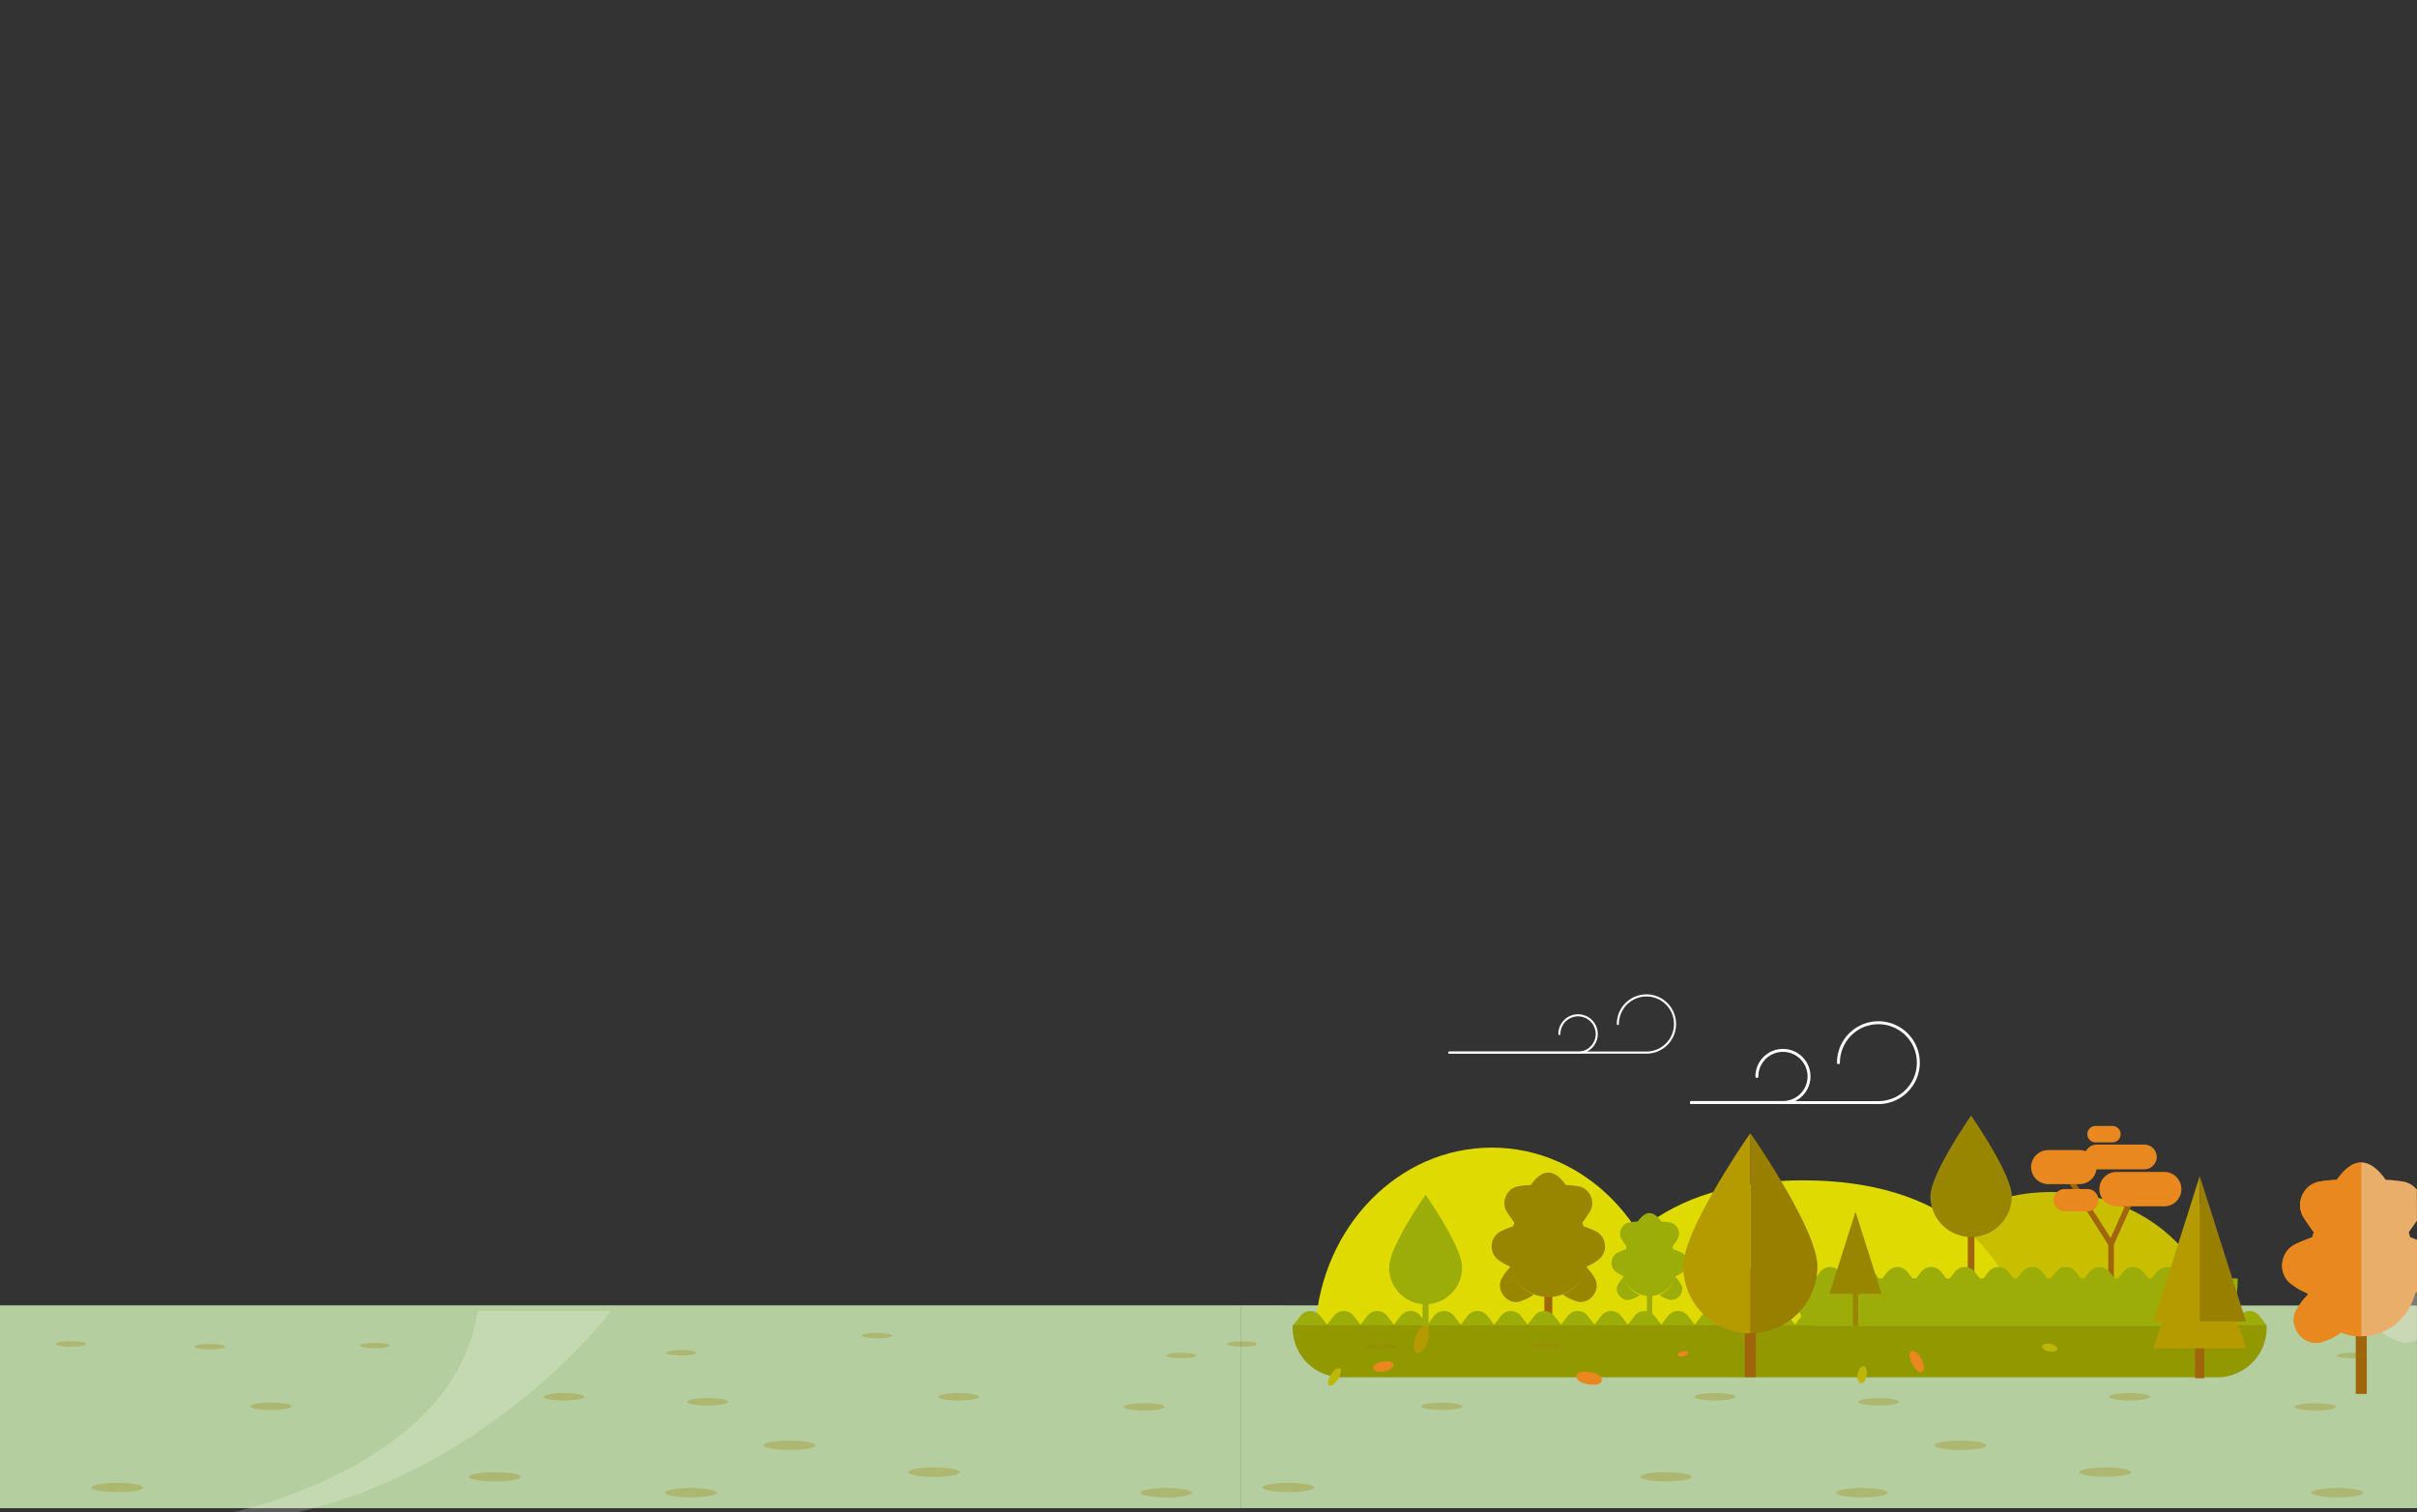 <svg id="Layer_1" data-name="Layer 1" xmlns="http://www.w3.org/2000/svg" xmlns:xlink="http://www.w3.org/1999/xlink" viewBox="0 0 1437.63 899.4"><rect x="0" y="0" width="1437.63" height="899.4" fill="#333333" stroke="none"/><defs><style>.cls-1,.cls-15,.cls-16{fill:none;}.cls-2{fill:#b5ce9f;}.cls-3{fill:#e0da03;}.cls-4{fill:#c9bf00;}.cls-5{fill:#a0650b;}.cls-6{fill:#e8881f;}.cls-7{fill:#929900;}.cls-8{fill:#998600;}.cls-9{fill:#9cad09;}.cls-10{clip-path:url(#clip-path);}.cls-11{fill:#e8e6d9;opacity:0.4;}.cls-12{fill:#997f00;}.cls-13{fill:#b59b00;}.cls-14{fill:#bcb708;}.cls-15,.cls-16{stroke:#fff;stroke-linecap:round;stroke-miterlimit:10;}.cls-15{stroke-width:1.25px;}.cls-16{stroke-width:1.75px;}.cls-17{fill:#fff;opacity:0.2;}.cls-18{opacity:0.3;}</style><clipPath id="clip-path" transform="translate(0 -2.9)"><path class="cls-1" d="M1437.72,740.43l-.53-.21c-1.29-.52-2.58-1-3.64-1.41q-.4-1.49-.84-3l2.26-3.12c1-1.38,1.93-2.79,2.63-3.83q-.08-8.79-.1-17.58a5.69,5.69,0,0,1,.05-.75,13.47,13.47,0,0,0-8.35-4.82s-.8-.14-2-.3-2.86-.35-4.45-.49c-1.32-.1-2.61-.16-3.69-.19-4.39-6.28-9.33-10.37-14.55-10.37h0V797.74h0a32.33,32.33,0,0,0,19.42-6.49,30.6,30.6,0,0,1-3,2.06,24.47,24.47,0,0,1-3.11,1.65l-.89.44-.33.12s.62.49,1.57,1.08,2.3,1.42,3.75,2.17a41.49,41.49,0,0,0,4.08,1.74c1.17.43,2,.69,2,.69a11.58,11.58,0,0,0,3.61.48,10.5,10.5,0,0,0,3.65-.65,14.29,14.29,0,0,0,3.22-1.59C1438.36,791.35,1437.85,750.77,1437.72,740.43Z"/></clipPath></defs><title>floor-automne</title><polygon class="cls-2" points="1437.6 897.1 738.3 897.1 738.3 776.45 1437.6 776.56 1437.6 897.1"/><rect class="cls-2" y="776.45" width="738.3" height="120.65"/><path class="cls-3" d="M992.19,791.87c-3.93-59.44-49.38-106.34-104.87-106.34S786.39,732.43,782.46,791.87" transform="translate(0 -2.9)"/><path class="cls-4" d="M1220.08,711.94c-51.88,0-94.37,35.09-98,79.57h196.1C1314.45,747,1272,711.94,1220.08,711.94Z" transform="translate(0 -2.9)"/><path class="cls-3" d="M1072.51,705c-83.68,0-126,42.62-132,96.65h263.94C1198.55,747.57,1156.19,705,1072.51,705Z" transform="translate(0 -2.9)"/><polygon class="cls-5" points="1255.92 743.48 1269.69 712.79 1266.63 711.42 1255.41 736.43 1230.96 697.99 1228.14 699.79 1255.92 743.48"/><rect class="cls-5" x="1253.99" y="739.96" width="3.35" height="24.74"/><path class="cls-6" d="M1258.92,720.46h28.36a10.24,10.24,0,0,0,10.21-10.21h0A10.24,10.24,0,0,0,1287.28,700h-28.36a10.24,10.24,0,0,0-10.21,10.21h0A10.24,10.24,0,0,0,1258.92,720.46Z" transform="translate(0 -2.9)"/><path class="cls-6" d="M1218.24,707.25h18.7a10.17,10.17,0,0,0,10.14-10.14h0A10.17,10.17,0,0,0,1236.94,687h-18.7a10.17,10.17,0,0,0-10.14,10.14h0A10.17,10.17,0,0,0,1218.24,707.25Z" transform="translate(0 -2.9)"/><path class="cls-6" d="M1247.14,698.45h28.33a7.39,7.39,0,0,0,7.36-7.36h0a7.39,7.39,0,0,0-7.36-7.36h-28.33a7.39,7.39,0,0,0-7.36,7.36h0A7.39,7.39,0,0,0,1247.14,698.45Z" transform="translate(0 -2.9)"/><path class="cls-6" d="M1246.45,682.43h10a4.91,4.91,0,0,0,4.9-4.9h0a4.91,4.91,0,0,0-4.9-4.9h-10a4.91,4.91,0,0,0-4.9,4.9h0A4.91,4.91,0,0,0,1246.45,682.43Z" transform="translate(0 -2.9)"/><path class="cls-6" d="M1228.14,723.4h13.44a6.64,6.64,0,0,0,6.62-6.62h0a6.64,6.64,0,0,0-6.62-6.62h-13.44a6.64,6.64,0,0,0-6.62,6.62h0A6.64,6.64,0,0,0,1228.14,723.4Z" transform="translate(0 -2.9)"/><path class="cls-7" d="M768.92,790.83c0,.61-.06,1.23-.06,1.85h0a29.41,29.41,0,0,0,29.32,29.49h520.7a29.41,29.41,0,0,0,29.32-29.49h0c0-.62,0-1.24-.06-1.85Z" transform="translate(0 -2.9)"/><rect class="cls-5" x="1170.42" y="722.54" width="3.96" height="39.03"/><path class="cls-8" d="M1196.61,714.5a24.2,24.2,0,1,1-48.4,0c0-13.37,24.2-48,24.2-48S1196.61,701.13,1196.61,714.5Z" transform="translate(0 -2.9)"/><path class="cls-5" d="M919.24,786.54l.79-.09.45-.1a5.33,5.33,0,0,1,2.82.1V752.9H918.6v33.74Z" transform="translate(0 -2.9)"/><path class="cls-8" d="M897.17,749.95c0,13.55,10.64,24.53,23.78,24.53s23.78-11,23.78-24.53-10.64-49.59-23.78-49.59S897.17,736.4,897.17,749.95Z" transform="translate(0 -2.9)"/><path class="cls-8" d="M948.82,763.63s-.06-.13-.2-.36l-.55-.94c-.46-.77-1.1-1.74-1.76-2.64a33.1,33.1,0,0,0-3-3.31l-.24.93-.27,1.07c-.1.41-.31.85-.48,1.34a22.79,22.79,0,0,1-3.8,6.63,22.5,22.5,0,0,1-5.82,5,17.55,17.55,0,0,1-2.23,1.19l-.64.31-.24.08s.44.35,1.13.78,1.65,1,2.69,1.55a29.73,29.73,0,0,0,2.93,1.25c.84.31,1.42.5,1.42.5a8.3,8.3,0,0,0,2.59.34,7.53,7.53,0,0,0,2.61-.46,9.89,9.89,0,0,0,2.44-1.22,13.76,13.76,0,0,0,2-1.87,13,13,0,0,0,1.46-2.36,9,9,0,0,0,.76-2.62,10.54,10.54,0,0,0,.12-1.32,9.53,9.53,0,0,0-.14-1.33A8.79,8.79,0,0,0,948.82,763.63Z" transform="translate(0 -2.9)"/><path class="cls-8" d="M948.74,735.07s-2.15-1-4.33-1.83-4.35-1.64-4.35-1.64.49,1.6,1.12,4,1.37,5.68,1.88,8.89c.27,1.61.45,3.2.58,4.65a23.67,23.67,0,0,1,.05,3.74c0,.52,0,1-.09,1.43l-.17,1.09-.14,1a33.51,33.51,0,0,0,4.06-1.87,39.54,39.54,0,0,0,3.87-2.64,9.81,9.81,0,0,0,3.3-9.18A10,10,0,0,0,948.74,735.07Z" transform="translate(0 -2.9)"/><path class="cls-8" d="M938.69,708.51s-.57-.1-1.46-.22-2-.25-3.19-.35-2.31-.13-3.16-.15-1.42,0-1.42,0,.9,1.23,2.1,3.3a75.78,75.78,0,0,1,4,8c1.32,3,2.46,6.16,3.25,8.54s1.26,4,1.26,4l.88-1.16,1.88-2.59c1.35-1.9,2.64-3.89,2.64-3.89a10,10,0,0,0,.75-9.5A9.92,9.92,0,0,0,938.69,708.51Z" transform="translate(0 -2.9)"/><path class="cls-8" d="M893.08,763.63s.06-.13.2-.36l.55-.94c.46-.77,1.1-1.74,1.76-2.64a33.1,33.1,0,0,1,3-3.31l.24.93.27,1.07c.1.41.31.85.48,1.34a22.8,22.8,0,0,0,3.8,6.63,22.5,22.5,0,0,0,5.82,5,17.56,17.56,0,0,0,2.23,1.19l.64.31.24.08s-.44.35-1.13.78-1.65,1-2.69,1.55a29.73,29.73,0,0,1-2.93,1.25c-.84.31-1.42.5-1.42.5a8.3,8.3,0,0,1-2.59.34,7.53,7.53,0,0,1-2.61-.46,9.89,9.89,0,0,1-2.44-1.22,13.76,13.76,0,0,1-2-1.87,13,13,0,0,1-1.46-2.36,9,9,0,0,1-.76-2.62,10.54,10.54,0,0,1-.12-1.32,9.55,9.55,0,0,1,.14-1.33A8.79,8.79,0,0,1,893.08,763.63Z" transform="translate(0 -2.9)"/><path class="cls-8" d="M893.16,735.07s2.15-1,4.33-1.83,4.35-1.64,4.35-1.64-.49,1.6-1.12,4-1.37,5.68-1.88,8.89c-.27,1.61-.45,3.2-.58,4.65a23.66,23.66,0,0,0-.05,3.74c0,.52,0,1,.09,1.43l.17,1.09.14,1a33.51,33.51,0,0,1-4.06-1.87,39.54,39.54,0,0,1-3.87-2.64,9.81,9.81,0,0,1-3.3-9.18A10,10,0,0,1,893.16,735.07Z" transform="translate(0 -2.9)"/><path class="cls-8" d="M903.21,708.51s.57-.1,1.46-.22,2-.25,3.19-.35,2.31-.13,3.16-.15,1.42,0,1.42,0-.9,1.23-2.1,3.3a75.76,75.76,0,0,0-4,8c-1.32,3-2.46,6.16-3.25,8.54s-1.26,4-1.26,4l-.88-1.16-1.88-2.59c-1.35-1.9-2.64-3.89-2.64-3.89a10,10,0,0,1-.75-9.5A9.92,9.92,0,0,1,903.21,708.51Z" transform="translate(0 -2.9)"/><path class="cls-9" d="M1034.41,759.45l4.08,5.21h-20l4.08-5.21A7.53,7.53,0,0,1,1034.41,759.45Z" transform="translate(0 -2.9)"/><path class="cls-9" d="M1054.44,759.45l4.08,5.21h-20l4.08-5.21A7.53,7.53,0,0,1,1054.44,759.45Z" transform="translate(0 -2.9)"/><path class="cls-9" d="M1074.47,759.45l4.08,5.21h-20l4.08-5.21A7.53,7.53,0,0,1,1074.47,759.45Z" transform="translate(0 -2.9)"/><path class="cls-9" d="M1094.49,759.45l4.08,5.21h-20l4.08-5.21A7.53,7.53,0,0,1,1094.49,759.45Z" transform="translate(0 -2.9)"/><path class="cls-9" d="M1114.52,759.45l4.08,5.21h-20l4.08-5.21A7.53,7.53,0,0,1,1114.52,759.45Z" transform="translate(0 -2.9)"/><path class="cls-9" d="M1134.55,759.45l4.08,5.21h-20l4.08-5.21A7.53,7.53,0,0,1,1134.55,759.45Z" transform="translate(0 -2.9)"/><path class="cls-9" d="M1154.58,759.45l4.08,5.21h-20l4.08-5.21A7.53,7.53,0,0,1,1154.58,759.45Z" transform="translate(0 -2.9)"/><path class="cls-9" d="M1174.6,759.45l4.08,5.21h-20l4.08-5.21A7.53,7.53,0,0,1,1174.6,759.45Z" transform="translate(0 -2.9)"/><path class="cls-9" d="M1194.63,759.45l4.08,5.21h-20l4.08-5.21A7.53,7.53,0,0,1,1194.63,759.45Z" transform="translate(0 -2.9)"/><path class="cls-9" d="M1214.66,759.45l4.08,5.21h-20l4.08-5.21A7.53,7.53,0,0,1,1214.66,759.45Z" transform="translate(0 -2.9)"/><path class="cls-9" d="M1234.68,759.45l4.08,5.21h-20l4.08-5.21A7.53,7.53,0,0,1,1234.68,759.45Z" transform="translate(0 -2.9)"/><path class="cls-9" d="M1254.71,759.45l4.08,5.21h-20l4.08-5.21A7.53,7.53,0,0,1,1254.71,759.45Z" transform="translate(0 -2.9)"/><path class="cls-9" d="M1274.74,759.45l4.08,5.21h-20l4.08-5.21A7.53,7.53,0,0,1,1274.74,759.45Z" transform="translate(0 -2.9)"/><path class="cls-9" d="M1294.76,759.45l4.08,5.21h-20l4.08-5.21A7.53,7.53,0,0,1,1294.76,759.45Z" transform="translate(0 -2.9)"/><path class="cls-9" d="M1314.79,759.45l4.08,5.21h-20l4.08-5.21A7.53,7.53,0,0,1,1314.79,759.45Z" transform="translate(0 -2.9)"/><path class="cls-9" d="M785.31,785.62l4.05,5.21H769.49l4.05-5.21A7.44,7.44,0,0,1,785.31,785.62Z" transform="translate(0 -2.9)"/><path class="cls-9" d="M805.19,785.62l4.05,5.21H789.37l4.05-5.21A7.44,7.44,0,0,1,805.19,785.62Z" transform="translate(0 -2.9)"/><path class="cls-9" d="M825.07,785.62l4.05,5.21H809.24l4.05-5.21A7.44,7.44,0,0,1,825.07,785.62Z" transform="translate(0 -2.9)"/><path class="cls-9" d="M844.94,785.62l4.05,5.21H829.12l4.05-5.21A7.44,7.44,0,0,1,844.94,785.62Z" transform="translate(0 -2.9)"/><path class="cls-9" d="M864.82,785.62l4.05,5.21H849l4.05-5.21A7.44,7.44,0,0,1,864.82,785.62Z" transform="translate(0 -2.9)"/><path class="cls-9" d="M884.7,785.62l4.05,5.21H868.87l4.05-5.21A7.44,7.44,0,0,1,884.7,785.62Z" transform="translate(0 -2.9)"/><path class="cls-9" d="M904.57,785.62l4.05,5.21H888.75l4.05-5.21A7.44,7.44,0,0,1,904.57,785.62Z" transform="translate(0 -2.9)"/><path class="cls-9" d="M924.45,785.62l4.05,5.21H908.63l4.05-5.21A7.44,7.44,0,0,1,924.45,785.62Z" transform="translate(0 -2.9)"/><path class="cls-9" d="M944.33,785.62l4.05,5.21H928.5l4.05-5.21A7.44,7.44,0,0,1,944.33,785.62Z" transform="translate(0 -2.9)"/><path class="cls-9" d="M964.2,785.62l4.05,5.21H948.38l4.05-5.21A7.44,7.44,0,0,1,964.2,785.62Z" transform="translate(0 -2.9)"/><path class="cls-9" d="M984.08,785.62l4.05,5.21H968.26l4.05-5.21A7.44,7.44,0,0,1,984.08,785.62Z" transform="translate(0 -2.9)"/><path class="cls-9" d="M1004,785.62l4.05,5.21H988.13l4.05-5.21A7.44,7.44,0,0,1,1004,785.62Z" transform="translate(0 -2.9)"/><path class="cls-9" d="M1023.84,785.62l4.05,5.21H1008l4.05-5.21A7.44,7.44,0,0,1,1023.84,785.62Z" transform="translate(0 -2.9)"/><path class="cls-9" d="M1043.71,785.62l4.05,5.21h-19.88l4.05-5.21A7.44,7.44,0,0,1,1043.71,785.62Z" transform="translate(0 -2.9)"/><path class="cls-9" d="M1063.59,785.62l4.05,5.21h-19.88l4.05-5.21A7.44,7.44,0,0,1,1063.59,785.62Z" transform="translate(0 -2.9)"/><path class="cls-9" d="M1083.47,785.62l4.05,5.21h-19.88l4.05-5.21A7.44,7.44,0,0,1,1083.47,785.62Z" transform="translate(0 -2.9)"/><path class="cls-9" d="M1103.34,785.62l4.05,5.21h-19.88l4.05-5.21A7.44,7.44,0,0,1,1103.34,785.62Z" transform="translate(0 -2.9)"/><path class="cls-9" d="M1123.22,785.62l4.05,5.21H1107.4l4.05-5.21A7.44,7.44,0,0,1,1123.22,785.62Z" transform="translate(0 -2.9)"/><path class="cls-9" d="M1143.1,785.62l4.05,5.21h-19.88l4.05-5.21A7.44,7.44,0,0,1,1143.1,785.62Z" transform="translate(0 -2.9)"/><path class="cls-9" d="M1163,785.62l4.05,5.21h-19.88l4.05-5.21A7.44,7.44,0,0,1,1163,785.62Z" transform="translate(0 -2.9)"/><path class="cls-9" d="M1182.85,785.62l4.05,5.21H1167l4.05-5.21A7.44,7.44,0,0,1,1182.85,785.62Z" transform="translate(0 -2.9)"/><path class="cls-9" d="M1202.73,785.62l4.05,5.21H1186.9l4.05-5.21A7.44,7.44,0,0,1,1202.73,785.62Z" transform="translate(0 -2.9)"/><path class="cls-9" d="M1222.61,785.62l4.05,5.21h-19.88l4.05-5.21A7.44,7.44,0,0,1,1222.61,785.62Z" transform="translate(0 -2.9)"/><path class="cls-9" d="M1242.48,785.62l4.05,5.21h-19.88l4.05-5.21A7.44,7.44,0,0,1,1242.48,785.62Z" transform="translate(0 -2.9)"/><path class="cls-9" d="M1262.36,785.62l4.05,5.21h-19.88l4.05-5.21A7.44,7.44,0,0,1,1262.36,785.62Z" transform="translate(0 -2.9)"/><path class="cls-9" d="M1282.24,785.62l4.05,5.21h-19.88l4.05-5.21A7.44,7.44,0,0,1,1282.24,785.62Z" transform="translate(0 -2.9)"/><path class="cls-9" d="M1302.11,785.62l4.05,5.21h-19.88l4.05-5.21A7.44,7.44,0,0,1,1302.11,785.62Z" transform="translate(0 -2.9)"/><path class="cls-9" d="M1322,785.62l4.05,5.21h-19.88l4.05-5.21A7.44,7.44,0,0,1,1322,785.62Z" transform="translate(0 -2.9)"/><path class="cls-9" d="M1343.86,785.62l4.05,5.21H1328l4.05-5.21A7.44,7.44,0,0,1,1343.86,785.62Z" transform="translate(0 -2.9)"/><path class="cls-9" d="M1381.62,785.62l4.05,5.21H1365.8l4.05-5.21A7.44,7.44,0,0,1,1381.62,785.62Z" transform="translate(0 -2.9)"/><path class="cls-9" d="M1401.5,785.62l4.05,5.21h-19.88l4.05-5.21A7.44,7.44,0,0,1,1401.5,785.62Z" transform="translate(0 -2.9)"/><path class="cls-9" d="M1421.37,785.62l4.05,5.21h-19.88l4.05-5.21A7.44,7.44,0,0,1,1421.37,785.62Z" transform="translate(0 -2.9)"/><rect class="cls-9" x="846.17" y="754.49" width="3.55" height="34.95"/><path class="cls-9" d="M1066.53,763.33c0,.55,0,1.11,0,1.67h0c0,14.72,6,26.66,13.38,26.66h237.67c7.39,0,13.38-11.93,13.38-26.66h0c0-.56,0-1.12,0-1.67Z" transform="translate(0 -2.9)"/><path class="cls-9" d="M869.61,756.54a21.67,21.67,0,1,1-43.33,0c0-12,21.67-43,21.67-43S869.61,744.57,869.61,756.54Z" transform="translate(0 -2.9)"/><rect class="cls-8" x="1102.12" y="758.25" width="3.09" height="30.42"/><polygon class="cls-8" points="1103.66 720.79 1119.18 769.62 1088.14 769.62 1103.66 720.79"/><rect class="cls-9" x="979.6" y="756.92" width="3.15" height="31.03"/><path class="cls-9" d="M997.15,757.83a16,16,0,1,1-32,0c0-9.11,7.16-33.33,16-33.33S997.15,748.73,997.15,757.83Z" transform="translate(0 -2.9)"/><path class="cls-9" d="M962.44,767l.13-.24.37-.63c.31-.52.74-1.17,1.19-1.78a22.25,22.25,0,0,1,2-2.23l.16.62.18.72c.07.28.21.57.32.9a15.32,15.32,0,0,0,2.56,4.46,15.12,15.12,0,0,0,3.91,3.34,11.81,11.81,0,0,0,1.5.8l.43.21.16.06s-.3.23-.76.52-1.11.68-1.81,1a20,20,0,0,1-2,.84c-.56.21-1,.33-1,.33a5.58,5.58,0,0,1-1.74.23,5.06,5.06,0,0,1-1.76-.31,6.65,6.65,0,0,1-1.64-.82,9.25,9.25,0,0,1-1.38-1.26,8.7,8.7,0,0,1-1-1.59,6.08,6.08,0,0,1-.51-1.76,7.09,7.09,0,0,1-.08-.89,6.42,6.42,0,0,1,.09-.9A5.9,5.9,0,0,1,962.44,767Z" transform="translate(0 -2.9)"/><path class="cls-9" d="M962.49,747.83s1.45-.65,2.91-1.23,2.92-1.1,2.92-1.1-.33,1.08-.75,2.7-.92,3.82-1.27,6c-.18,1.08-.3,2.15-.39,3.13a15.89,15.89,0,0,0,0,2.51c0,.35,0,.68.06,1l.11.73.09.64a22.55,22.55,0,0,1-2.73-1.26,26.59,26.59,0,0,1-2.6-1.77,6.59,6.59,0,0,1-2.22-6.17A6.7,6.7,0,0,1,962.49,747.83Z" transform="translate(0 -2.9)"/><path class="cls-9" d="M969.25,730s.39-.07,1-.15,1.38-.17,2.15-.24,1.55-.09,2.12-.1,1,0,1,0-.6.83-1.41,2.22a51,51,0,0,0-2.69,5.37c-.88,2-1.66,4.14-2.19,5.74s-.84,2.68-.84,2.68l-.59-.78L966.47,743c-.9-1.28-1.77-2.61-1.77-2.61a6.74,6.74,0,0,1-.5-6.38A6.67,6.67,0,0,1,969.25,730Z" transform="translate(0 -2.9)"/><path class="cls-9" d="M999.9,767l-.13-.24-.37-.63c-.31-.52-.74-1.17-1.19-1.78a22.25,22.25,0,0,0-2-2.23l-.16.62-.18.72c-.07.28-.21.57-.32.9a15.32,15.32,0,0,1-2.56,4.46,15.12,15.12,0,0,1-3.91,3.34,11.8,11.8,0,0,1-1.5.8l-.43.21-.16.06s.3.23.76.52,1.11.68,1.81,1a20,20,0,0,0,2,.84c.56.21,1,.33,1,.33a5.58,5.58,0,0,0,1.74.23,5.06,5.06,0,0,0,1.76-.31,6.65,6.65,0,0,0,1.64-.82,9.26,9.26,0,0,0,1.38-1.26,8.7,8.7,0,0,0,1-1.59,6.08,6.08,0,0,0,.51-1.76,7.09,7.09,0,0,0,.08-.89,6.42,6.42,0,0,0-.09-.9A5.91,5.91,0,0,0,999.9,767Z" transform="translate(0 -2.9)"/><path class="cls-9" d="M999.85,747.83s-1.45-.65-2.91-1.23-2.92-1.1-2.92-1.1.33,1.08.75,2.7.92,3.82,1.27,6c.18,1.08.3,2.15.39,3.13a15.91,15.91,0,0,1,0,2.51c0,.35,0,.68-.06,1l-.11.73-.09.64a22.53,22.53,0,0,0,2.73-1.26,26.6,26.6,0,0,0,2.6-1.77,6.59,6.59,0,0,0,2.22-6.17A6.7,6.7,0,0,0,999.85,747.83Z" transform="translate(0 -2.9)"/><path class="cls-9" d="M993.09,730s-.39-.07-1-.15-1.38-.17-2.15-.24-1.55-.09-2.12-.1-1,0-1,0,.6.83,1.41,2.22a50.93,50.93,0,0,1,2.69,5.37c.88,2,1.66,4.14,2.19,5.74s.84,2.68.84,2.68l.59-.78,1.26-1.74c.9-1.28,1.78-2.61,1.78-2.61a6.74,6.74,0,0,0,.5-6.38A6.67,6.67,0,0,0,993.09,730Z" transform="translate(0 -2.9)"/><rect class="cls-5" x="1401.2" y="764.75" width="6.54" height="64.39"/><path class="cls-6" d="M1437.63,763.53c0,18.9-14.85,34.21-33.16,34.21s-33.16-15.32-33.16-34.21,14.85-69.17,33.16-69.17S1437.63,744.63,1437.63,763.53Z" transform="translate(0 -2.9)"/><path class="cls-6" d="M1365.59,782.61s.09-.18.28-.51l.77-1.32c.65-1.07,1.54-2.43,2.46-3.68a46.18,46.18,0,0,1,4.18-4.62l.34,1.29.38,1.49c.14.58.43,1.19.66,1.88a31.79,31.79,0,0,0,5.3,9.25,31.38,31.38,0,0,0,8.12,6.93,24.49,24.49,0,0,0,3.11,1.65l.89.44.33.12s-.62.49-1.57,1.08-2.3,1.42-3.75,2.17a41.51,41.51,0,0,1-4.08,1.74c-1.17.43-2,.69-2,.69a11.58,11.58,0,0,1-3.61.48,10.5,10.5,0,0,1-3.65-.65,13.79,13.79,0,0,1-3.4-1.71,19.19,19.19,0,0,1-2.86-2.61,18.07,18.07,0,0,1-2-3.29,12.61,12.61,0,0,1-1.05-3.65,14.69,14.69,0,0,1-.16-1.84,13.31,13.31,0,0,1,.19-1.86A12.26,12.26,0,0,1,1365.59,782.61Z" transform="translate(0 -2.9)"/><path class="cls-6" d="M1365.7,742.77s3-1.35,6-2.55,6.06-2.29,6.06-2.29-.68,2.23-1.56,5.61-1.91,7.92-2.63,12.4c-.38,2.25-.63,4.46-.81,6.49a33,33,0,0,0-.08,5.22c.05.73,0,1.41.12,2l.24,1.52.19,1.33a46.75,46.75,0,0,1-5.66-2.61,55.17,55.17,0,0,1-5.39-3.68,13.68,13.68,0,0,1-4.6-12.8A13.9,13.9,0,0,1,1365.7,742.77Z" transform="translate(0 -2.9)"/><path class="cls-6" d="M1379.73,705.72s.8-.14,2-.3,2.86-.35,4.45-.49,3.22-.19,4.4-.22,2,0,2,0-1.25,1.72-2.93,4.6a105.71,105.71,0,0,0-5.57,11.14c-1.84,4.22-3.44,8.59-4.54,11.91s-1.75,5.56-1.75,5.56l-1.22-1.61L1374,732.7c-1.88-2.65-3.68-5.43-3.68-5.43a14,14,0,0,1-1-13.25A13.84,13.84,0,0,1,1379.73,705.72Z" transform="translate(0 -2.9)"/><path class="cls-6" d="M1436.07,769.64l-.24,1.52-.19,1.33s.49-.27,2-.93V740.47c-.18-.07-.23-.18-.41-.25-3-1.22-6.06-2.29-6.06-2.29s.68,2.23,1.56,5.61,1.91,7.92,2.63,12.4c.38,2.25.63,4.46.81,6.49a33,33,0,0,1,.08,5.22C1436.14,768.38,1436.17,769.05,1436.07,769.64Z" transform="translate(0 -2.9)"/><path class="cls-6" d="M1437.5,711.29a5.69,5.69,0,0,1,.05-.75,13.47,13.47,0,0,0-8.35-4.82s-.8-.14-2-.3-2.86-.35-4.45-.49-3.22-.19-4.4-.22-2,0-2,0,1.25,1.72,2.93,4.6a105.65,105.65,0,0,1,5.57,11.14c1.84,4.22,3.44,8.59,4.54,11.91s1.75,5.56,1.75,5.56l1.22-1.61,2.62-3.61c1-1.38,1.93-2.79,2.63-3.83Q1437.52,720.08,1437.5,711.29Z" transform="translate(0 -2.9)"/><path class="cls-6" d="M1389.92,704.73c-1.08,0-2.37.1-3.7.2-1.6.14-3.22.33-4.45.49s-2,.3-2,.3a13.84,13.84,0,0,0-10.49,8.31,14,14,0,0,0,1,13.25s1.81,2.77,3.68,5.43l2.27,3.13q-.43,1.49-.83,3c-1.07.4-2.36.89-3.66,1.42-3,1.2-6,2.55-6,2.55a13.9,13.9,0,0,0-8.07,10.61,13.68,13.68,0,0,0,4.6,12.8,55.17,55.17,0,0,0,5.39,3.68,46.88,46.88,0,0,0,4.74,2.25c.08.34.18.67.28,1a46.24,46.24,0,0,0-3.54,4c-.92,1.25-1.81,2.61-2.46,3.68l-.77,1.32c-.19.33-.28.51-.28.51a12.26,12.26,0,0,0-1.14,3.46,13.31,13.31,0,0,0-.19,1.86,14.7,14.7,0,0,0,.16,1.84,12.61,12.61,0,0,0,1.05,3.65,18.07,18.07,0,0,0,2,3.29,19.2,19.2,0,0,0,2.86,2.61,13.8,13.8,0,0,0,3.4,1.71,10.5,10.5,0,0,0,3.65.65,11.58,11.58,0,0,0,3.61-.48s.82-.26,2-.69a41.47,41.47,0,0,0,4.08-1.74c1.45-.75,2.79-1.55,3.75-2.17s1.57-1.08,1.57-1.08l-.33-.12-.89-.44a24.47,24.47,0,0,1-3.11-1.65,30.77,30.77,0,0,1-3.19-2.18,32.34,32.34,0,0,0,19.57,6.6V694.36C1399.25,694.36,1394.31,698.46,1389.92,704.73Z" transform="translate(0 -2.9)"/><g class="cls-10"><rect class="cls-11" x="6.47" width="1431.13" height="899.4"/></g><rect class="cls-5" x="1037.83" y="757.66" width="6.54" height="64.39" transform="translate(2082.21 1576.82) rotate(180)"/><path class="cls-12" d="M1041.1,676.91V796A39.92,39.92,0,0,0,1081,756.09C1081,734,1041.1,676.91,1041.1,676.91Z" transform="translate(0 -2.9)"/><path class="cls-13" d="M1001.18,756.09A39.92,39.92,0,0,0,1041.1,796V676.91S1001.18,734,1001.18,756.09Z" transform="translate(0 -2.9)"/><rect class="cls-5" x="1305.67" y="765.93" width="5.47" height="53.9"/><polygon class="cls-13" points="1308.41 715.53 1335.91 802.04 1280.91 802.04 1308.41 715.53"/><polygon class="cls-13" points="1280.91 786.07 1308.41 786.07 1308.41 699.55 1280.91 786.07"/><polygon class="cls-12" points="1308.41 699.55 1308.41 786.07 1335.91 786.07 1308.41 699.55"/><path class="cls-6" d="M828.72,813.93a4.57,4.57,0,0,0-2.9-1.26,11.72,11.72,0,0,0-4.55.32,7.55,7.55,0,0,0-3.34,1.7l-.66.66a1.62,1.62,0,0,0-.32,2.15,4.57,4.57,0,0,0,2.9,1.26,11.73,11.73,0,0,0,4.55-.32,7.55,7.55,0,0,0,3.34-1.7l.66-.66A1.62,1.62,0,0,0,828.72,813.93Z" transform="translate(0 -2.9)"/><path class="cls-6" d="M952.31,822.24c-1.75-3-7.46-3.43-10.39-3.43-2.74,0-5.43,1.55-3.78,4.34,1.75,3,7.46,3.43,10.39,3.43C951.27,826.58,954,825,952.31,822.24Z" transform="translate(0 -2.9)"/><path class="cls-6" d="M1001.75,806.54c-3.12,0-6.2,3.25-1.5,3.25C1003.37,809.79,1006.45,806.54,1001.75,806.54Z" transform="translate(0 -2.9)"/><path class="cls-6" d="M1137.69,806.41c-4.71,0,.4,12.71,4.86,12.71C1147.25,819.11,1142.15,806.41,1137.69,806.41Z" transform="translate(0 -2.9)"/><path class="cls-14" d="M796.27,816.73c-3.77,0-8.79,10.32-5,10.32S800.07,816.73,796.27,816.73Z" transform="translate(0 -2.9)"/><path class="cls-13" d="M847.79,791.51c-6,0-9.14,16.25-4.63,16.25C849.14,807.76,852.31,791.51,847.79,791.51Z" transform="translate(0 -2.9)"/><path class="cls-14" d="M1110.17,817.38c-.19-.6-.58-1.73-1.38-1.73h-.66c-2,0-2.9,3-3.13,4.6a8.22,8.22,0,0,0,.08,3.64c.19.6.58,1.73,1.38,1.73h.66c2,0,2.9-3,3.13-4.6A8.22,8.22,0,0,0,1110.17,817.38Z" transform="translate(0 -2.9)"/><path class="cls-14" d="M1223.3,804.32l-.66-.66c-1.34-1.34-3.94-1.7-5.74-1.37-.67.12-1.71.3-2.09.94a1.18,1.18,0,0,0,.26,1.56l.66.66c1.34,1.34,3.94,1.7,5.74,1.37.67-.12,1.71-.3,2.09-.94A1.18,1.18,0,0,0,1223.3,804.32Z" transform="translate(0 -2.9)"/><path class="cls-15" d="M927.52,617.95a11.11,11.11,0,1,1,11.11,11.11H862.1" transform="translate(0 -2.9)"/><path class="cls-15" d="M962.31,612a17,17,0,1,1,17,17H862.1" transform="translate(0 -2.9)"/><path class="cls-16" d="M1045,643.2a15.5,15.5,0,1,1,15.5,15.5h-54.43" transform="translate(0 -2.9)"/><path class="cls-16" d="M1093.52,635a23.75,23.75,0,1,1,23.75,23.75H1006.05" transform="translate(0 -2.9)"/><g id="entrée"><path class="cls-17" d="M139.05,902.3h38.47C294.78,874.41,363.6,782.66,363.6,782.66l-79.61.09C271.42,874.24,139.05,902.3,139.05,902.3Z" transform="translate(0 -2.9)"/></g><g id="Sol_2" data-name="Sol 2" class="cls-18"><ellipse class="cls-12" cx="69.76" cy="884.83" rx="15.35" ry="2.77"/><ellipse class="cls-12" cx="161.13" cy="836.52" rx="12.17" ry="2.19"/><ellipse class="cls-12" cx="124.92" cy="801.05" rx="9" ry="1.62"/><ellipse class="cls-12" cx="42.25" cy="799.43" rx="9" ry="1.62"/><ellipse class="cls-12" cx="222.92" cy="800.38" rx="9" ry="1.62"/><ellipse class="cls-12" cx="335.47" cy="830.82" rx="12.17" ry="2.19"/><ellipse class="cls-12" cx="294.32" cy="878.44" rx="15.35" ry="2.77"/><ellipse class="cls-12" cx="410.88" cy="887.9" rx="15.35" ry="2.77"/><ellipse class="cls-12" cx="469.63" cy="859.72" rx="15.35" ry="2.77"/><ellipse class="cls-12" cx="420.9" cy="833.84" rx="12.17" ry="2.19"/><ellipse class="cls-12" cx="570.2" cy="830.82" rx="12.17" ry="2.19"/><ellipse class="cls-12" cx="555.63" cy="875.68" rx="15.35" ry="2.77"/><ellipse class="cls-12" cx="693.69" cy="887.9" rx="15.35" ry="2.77"/><ellipse class="cls-12" cx="680.53" cy="836.87" rx="12.17" ry="2.19"/><ellipse class="cls-12" cx="405.11" cy="804.68" rx="9" ry="1.62"/><ellipse class="cls-12" cx="521.76" cy="794.46" rx="9" ry="1.62"/><ellipse class="cls-12" cx="702.57" cy="806.3" rx="9" ry="1.62"/></g><g id="Sol" class="cls-18"><ellipse class="cls-12" cx="766.3" cy="884.83" rx="15.35" ry="2.77"/><ellipse class="cls-12" cx="857.67" cy="836.52" rx="12.17" ry="2.19"/><ellipse class="cls-12" cx="821.45" cy="801.05" rx="9" ry="1.62"/><ellipse class="cls-12" cx="738.79" cy="799.43" rx="9" ry="1.62"/><ellipse class="cls-12" cx="919.45" cy="800.38" rx="9" ry="1.62"/><ellipse class="cls-12" cx="1020.02" cy="830.82" rx="12.17" ry="2.19"/><ellipse class="cls-12" cx="990.86" cy="878.44" rx="15.35" ry="2.77"/><ellipse class="cls-12" cx="1107.42" cy="887.9" rx="15.35" ry="2.77"/><ellipse class="cls-12" cx="1166.16" cy="859.72" rx="15.35" ry="2.77"/><ellipse class="cls-12" cx="1117.44" cy="833.84" rx="12.17" ry="2.19"/><ellipse class="cls-12" cx="1266.73" cy="830.82" rx="12.17" ry="2.19"/><ellipse class="cls-12" cx="1252.17" cy="875.68" rx="15.35" ry="2.77"/><ellipse class="cls-12" cx="1390.23" cy="887.9" rx="15.35" ry="2.77"/><ellipse class="cls-12" cx="1377.07" cy="836.87" rx="12.17" ry="2.19"/><ellipse class="cls-12" cx="1399.1" cy="806.3" rx="9" ry="1.62"/></g></svg>